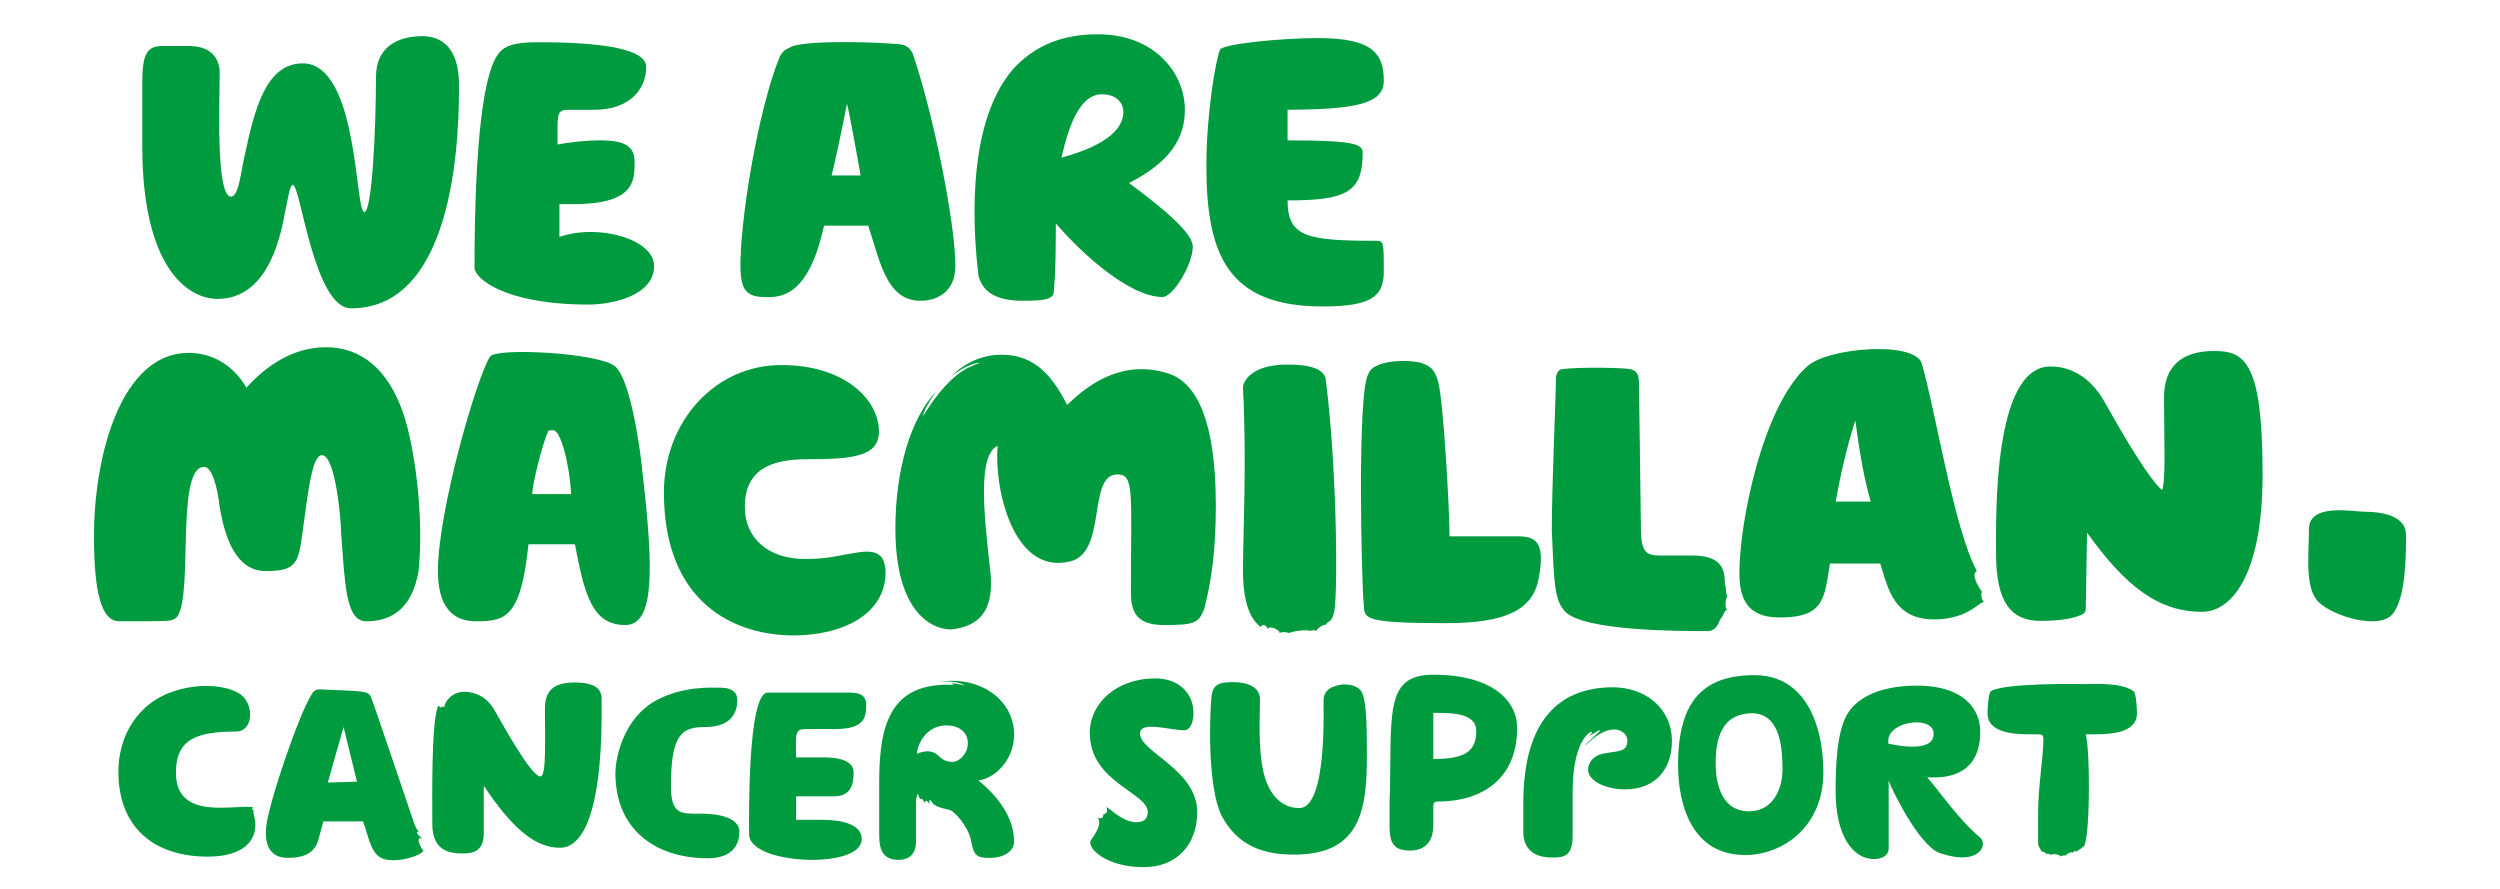 <svg version="1.1" id="macmillan" class="svg--macmillan" xmlns="http://www.w3.org/2000/svg" xmlns:xlink="http://www.w3.org/1999/xlink" x="0px" y="0px"
	 viewBox="0 0 360 128" width="360" height="128" enable-background="new 0 0 360 128" xml:space="preserve">
<path fill="#009B3E" d="M36.47,116.241c-0.353,0.292,0,0.524,0.231,0.524c-0.695,0,0.64,1.456-0.231,3.613
	c-0.938,2.223-3.734,2.979-6.531,2.979c-7.645,0-12.892-4.082-12.892-12.251c0-4.899,2.566-9.918,8.285-11.667
	c4.193-1.285,8.225-0.529,9.621,0.816c1.517,1.461,1.517,4.667-0.64,5.08c-5.891,0-8.98,0.987-8.98,5.946
	C25.333,118.282,33.849,115.777,36.47,116.241z M44.926,99.903c0.414-0.636,0.816-0.636,1.23-0.636
	c1.633,0.111,5.191,0.172,6.007,0.349c0.353,0.055,1.048,0.115,1.28,0.811c0.293,0.646,6.012,17.629,6.239,18.264
	c0.242,0.585,0.524,1.049,0.706,1.164c0.061,0.177-0.408-0.287-0.353,0c0.061,0.353,0.584,0.701,0.701,0.877
	c0.116,0.177-0.227-0.176-0.348,0c-0.353,0.227,0.231,1.396,0.584,1.749c-0.292,0.756-3.679,1.804-5.664,1.225
	c-1.865-0.58-2.097-2.797-3.029-5.423h-5.72l-0.756,2.797c-0.645,2.046-2.51,2.454-4.374,2.454c-2.278,0-3.392-1.521-3.095-4.435
	C38.566,116.009,43.001,102.881,44.926,99.903z M47.205,112.683l4.203-0.121l-1.936-7.872L47.205,112.683z M66.869,99.616
	c1.331,0,3.195,0.579,4.364,2.686c0.816,1.391,5.196,9.505,6.597,9.505c0.872,0,0.641-5.362,0.641-9.747
	c0-2.443,1.058-3.784,4.263-3.784c3.024,0,3.901,0.992,3.901,2.333v2.913c-0.111,13.067-2.561,18.556-6.007,18.556
	c-3.558,0-6.884-2.802-10.966-8.93v6.884c0,2.802-1.925,2.862-3.034,2.862c-1.693,0-4.375-0.242-4.375-4.203
	c0-3.674-0.171-14.584,0.816-16.974c0.121-0.297,0.353,0.408,0.464,0.111c0.121-0.282,0.413,0.121,0.413,0
	C64.117,100.9,65.166,99.616,66.869,99.616z M100.866,117.168c3.972,0,5.604,1.169,5.604,2.57c0,2.686-1.865,3.85-4.556,3.85
	c-7.398,0-13.294-4.021-13.294-12.246c0-2.338,1.23-7.993,5.897-10.502c3.911-2.102,8.043-1.81,9.212-1.81
	c1.865,0,2.45,0.812,2.45,1.81c0,1.4-0.584,3.85-4.606,3.85c-3.387,0-4.959,0.988-4.959,8.572
	C96.613,117.409,98.246,117.168,100.866,117.168z M122.052,99.731c1.099,0,2.681,0,2.681,1.754c0,1.744-0.181,3.497-4.435,3.497
	h-4.203c-1.633,0-1.512,0.524-1.461,4.083h4.031c0.646,0,4.254,0,4.254,2.096c0,1.109,0,3.508-2.792,3.508h-5.493v3.387h3.679
	c3.971,0,5.775,1.103,5.775,2.736c0,2.505-4.607,3.029-7.066,3.029c-4.364,0-9.152-1.22-9.152-3.729
	c0-1.518-0.292-20.36,2.682-20.36H122.052z M146.031,121.2c0,1.401-1.522,2.333-3.447,2.333c-2.046,0-2.338-0.297-2.802-2.686
	c-0.413-1.865-2.449-4.259-3.215-4.259c-2.681-0.529-2.329-1.28-2.56-1.335c-0.232-0.182-0.171,0.343-0.171,0.579
	c-0.242-0.64-0.705-0.64-0.705-0.176c-0.232-0.641-0.474-0.701-0.524-0.585c-0.05,0.182-0.353-0.403-0.413-0.7
	c-0.061-0.228-0.292,0.584-0.292,1.164v5.664c0,2.218-1.452,2.621-2.51,2.621c-2.792,0-2.792-2.274-2.792-4.082v-6.764
	c0-7.993,1.169-14.821,10.734-14.353c0.11,0-0.474-0.237-0.232-0.237c0.282,0,1.986,0.354,1.865,0.293
	c-1.865-0.928-4.435-0.403-4.324-0.403c6.249-1.225,11.39,2.389,11.39,7.523c0,3.438-2.57,6.244-5.141,6.592
	C143.571,114.547,146.031,117.642,146.031,121.2z M133.482,108.188c1.925,0,1.633,1.521,3.669,1.521
	c0.998,0,2.218-1.169,2.218-2.687c0-1.688-1.401-2.564-3.024-2.564c-3.85,0-4.556,4.374-4.213,4.082
	C132.374,108.364,133.069,108.188,133.482,108.188z M166.38,97.69c3.266,0,5.483,2.041,5.483,5.015c0,1.456-0.585,2.449-1.28,2.449
	c-2.167,0-6.42-1.401-6.42,0.474c0,2.676,8.235,5.19,8.235,11.313c0,4.606-2.862,7.928-7.711,7.928
	c-5.543,0-8.285-2.857-7.579-3.911c0.343-0.519,1.743-2.268,0.927-3.315c0.534,0.519,0.938-0.061,0.816-0.353
	c0.363-0.061,0.767-0.349,0.474-1.049c0.171-0.121,2.268,2.157,4.314,2.157c1.159,0,1.633-0.585,1.633-1.457
	c0-2.857-8.346-4.258-8.346-11.435C156.926,101.419,160.605,97.69,166.38,97.69z M190.59,100.78c0.111-1.513,1.159-1.87,2.097-2.102
	c0.998-0.293,2.983-0.111,3.497,1.164c0.645,1.577,0.645,5.372,0.645,9.394c0,7.933-1.28,13.828-10.503,13.828
	c-4.082,0-8.103-1.053-10.502-5.774c-1.864-4.083-1.683-13.355-1.391-16.803c0.11-1.22,0.463-1.809,1.391-2.102
	c0.877-0.231,5.554-0.635,5.604,2.278c0.061,1.749-0.402,7.116,0.645,11.026c0.767,2.797,2.51,4.672,5.02,4.672
	C191.226,116.362,190.53,101.364,190.59,100.78z M206.395,97.16c8.638,0,12.074,3.851,12.074,7.641
	c0,7.357-5.009,10.623-11.49,10.623c-0.523,0-0.584,0.408-0.584,0.695v2.742c0,1.517-0.524,3.618-3.377,3.618
	c-2.57,0-2.923-1.401-2.923-3.618v-2.974C200.508,103.108,199.108,97.16,206.395,97.16z M206.395,109.296
	c4.313,0,6.188-0.933,6.188-4.021c0-2.621-3.508-2.621-6.188-2.621V109.296z M219.357,115.657c0-12.196,5.412-16.687,12.892-16.687
	c4.656,0,8.506,2.979,8.506,7.761c0,3.795-2.156,6.939-6.763,6.939c-2.57,0-5.312-1.108-5.312-2.853
	c0-1.048,0.877-2.046,2.106-2.277c2.389-0.464,3.558-0.177,3.558-1.985c0-1.049-2.096-3.15-6.007,0.756
	c-0.242-0.061,2.328-2.157,2.097-2.157c-0.233-0.056-1.462,0.816-1.572,0.816c-0.071,0,0.645-0.58,0.292-0.58
	c-0.292,0-2.691,1.457-2.691,8.633v6.244c0,3.211-1.391,3.211-3.034,3.211c-3.558,0-4.071-2.339-4.071-3.624V115.657z
	 M252.659,97.221c7.408,0,9.907,7.353,9.907,13.939c0,8.175-6.118,11.964-11.248,11.964c-7.7,0-9.676-7.236-9.676-13.012
	C241.642,100.78,245.432,97.221,252.659,97.221z M247.054,109.941c0,1.805,0.353,6.885,4.788,6.885c3.668,0,4.838-3.503,4.838-6.068
	c0-3.789-0.585-8.053-4.485-8.053C248.637,102.825,247.054,105.154,247.054,109.941z M285.154,105.39
	c0,7.585-7.177,6.477-7.64,6.537c1.683,1.915,4.605,6.179,7.64,8.688c1.159,0.988-0.121,4.203-5.836,2.218
	c-3.034-1.048-7.177-9.686-7.348-10.442v9.798c0,0.937-0.877,1.517-2.107,1.517c-3.095,0-5.533-3.438-5.533-9.741
	c0-3.438,0.11-8.865,1.864-11.431c1.864-2.741,5.886-3.91,10.442-3.794C282.352,98.909,285.154,101.716,285.154,105.39z
	 M271.91,107.083c0.353,0.056,6.531,1.578,6.531-1.405c0-2.742-6.531-1.865-6.531,0.992V107.083z M300.323,105.739
	c0.695,1.693,0.695,16.449-0.413,16.217c-0.121,0.292-0.877,0.469-0.877,0.756c-0.171-0.403-0.403-0.11-0.575,0.121
	c0.051-0.292-0.887,0.061-0.997,0.403c-0.121-0.172-0.706,0-0.706,0.121c-0.171-0.353-1.219-0.464-1.562-0.232
	c0.051-0.171-0.362-0.292-0.594-0.12c0.061-0.232-0.414-0.403-0.646-0.403c0-0.232-0.464-0.701-0.464-1.114v-4.485
	c0-3.854,0.756-7.816,0.756-10.679c0-0.116,0-0.584-0.574-0.584h-0.938c-2.217,0-6.531,0-6.531-3.034
	c0-0.524,0.111-2.862,0.464-3.149c1.754-1.28,13.476-1.049,13.597-1.049c1.865,0,5.251-0.231,6.995,1.049
	c0.352,0.287,0.464,2.625,0.464,3.149c0,3.034-4.254,3.034-6.471,3.034H300.323z M346.465,76.997c0,2.902,0,9.232-1.985,11.476
	c-1.966,2.242-8.437,0.267-10.543-1.719c-2.107-1.98-1.452-6.723-1.452-10.553c0-3.825,6.33-2.505,8.175-2.505
	C342.514,73.697,346.465,74.094,346.465,76.997z M115.874,80.494c-5.1,0-8.617-2.872-8.617-7.498c0-5.423,3.83-6.864,8.94-6.864
	c6.854,0,10.371-0.474,10.371-3.982c0-4.631-4.959-9.585-14.051-9.585c-9.565,0-16.913,8.144-16.913,18.354
	c0,15.961,10.21,20.582,18.666,20.582c7.025,0,13.254-3.023,13.254-9.092c0-0.957-0.323-2.076-0.806-2.393
	c-0.948-0.801-2.228-0.64-4.143-0.317C120.662,80.016,119.22,80.494,115.874,80.494L115.874,80.494z M31.31,43.04
	c6.682,0,8.91-7.499,9.782-12.775c0.277-0.867,0.549-3.644,1.088-3.644c1.083,0,3.049,17.78,8.371,17.78
	c15.542,0,15.542-26.689,15.542-32.233c0-5.272-2.49-6.96-5.266-6.96c-3.372,0-6.687,1.416-6.687,5.871
	c0,7.227-0.545,19.458-1.684,19.458c-1.36,0-0.816-21.413-8.859-21.413c-5.327,0-6.96,6.682-8.371,13.314
	c-0.544,2.228-0.821,5.876-1.96,5.876c-2.228,0-1.628-14.191-1.628-17.83c0-1.36-0.6-3.86-4.46-3.86h-3.644
	c-2.222,0-3.044,0.816-3.044,5.272v9.187C20.49,38.313,26.905,43.04,31.31,43.04L31.31,43.04z M82.512,29.398
	c8.87,0,8.87-3.316,8.87-6.093c0-2.222-1.36-3.094-5.009-3.094c-2.228,0-4.727,0.328-6.088,0.6v-2.505c0-2.227,0.272-2.5,1.683-2.5
	h3.588c5.271,0,7.499-3.094,7.499-6.143c0-2.767-6.954-3.583-15.592-3.583c-3.588,0-4.949,0.544-5.816,1.844
	c-1.96,2.721-3.315,12.287-3.315,30.661c0,1.411,4.183,5.271,16.419,5.271c3.578,0,9.444-1.36,9.444-5.543
	c0-3.911-8.093-6.143-13.637-4.193v-4.722H82.512z M152.844,22.711c1.149-4.999,2.782-9.131,5.826-9.131
	c2.227,0,3.094,1.36,3.094,2.5C161.764,19.667,156.765,21.622,152.844,22.711L152.844,22.711z M145.89,9.941
	c-7.227,8.365-5.543,25.057-4.989,29.784c0.534,1.905,1.945,3.588,6.411,3.588c3.306,0,4.444-0.272,4.444-1.411
	c0-0.816,0.282-1.089,0.282-9.731c3.588,4.188,10.543,10.598,15.371,10.598c1.532,0,4.354-4.727,4.354-7.227
	c0-1.956-3.911-5.277-9.183-9.192c5.876-2.988,8.043-6.411,8.043-10.543c0-5.322-4.404-10.87-12.508-10.87
	C152.844,4.936,148.934,6.624,145.89,9.941L145.89,9.941z M185.411,28.859c8.315,0,10.815-1.088,10.815-6.803
	c0-1.245-0.766-1.845-10.815-1.845v-4.405c9.898-0.05,13.858-0.867,13.858-4.183c0-3.916-1.633-6.138-9.454-6.138
	c-5.554,0-13.859,0.867-14.142,1.683c-0.595,1.411-1.955,9.187-1.955,16.691c0,12.77,3.044,20.269,16.701,20.269
	c6.944,0,8.85-1.361,8.85-5c0-4.132,0-4.455-1.079-4.455C188.182,34.675,185.411,34.12,185.411,28.859L185.411,28.859z
	 M121.972,14.94c0.544,2.227,1.693,8.92,1.956,10.331h-4.173C120.016,24.394,121.438,17.712,121.972,14.94L121.972,14.94z
	 M110.884,42.768c4.728,0,6.643-5.271,7.781-10.271h6.36c1.683,4.999,2.55,10.815,7.549,10.815c2.5,0,4.999-1.411,4.999-5
	c0-6.143-3.094-21.64-6.138-30.605c-0.544-1.083-1.36-1.356-2.227-1.356c-2.772-0.272-11.964-0.595-15.008,0.272
	c-1.089,0.544-1.411,0.544-1.955,1.633c-2.51,6.139-4.999,18.919-5.544,27.557c-0.272,4.999,0,6.955,3.316,6.955H110.884z
	 M239.334,80.001c-2.237,0-3.044-0.272-3.044-4.133l-0.271-20.33c0-1.356-0.061-2.278-1.684-2.439
	c-2.127-0.216-9.132-0.216-9.726,0.162c-0.504,0.327-0.555,1.194-0.555,1.194c0,2.776-0.594,15.275-0.594,21.957
	c0.332,7.51,0.332,10.004,1.955,11.688c2.771,2.776,16.419,2.776,20.329,2.776c0.545,0,1.361,0,1.956-1.683
	c0.544-0.545,0.544-1.361,1.088-1.361c-0.544,0-0.271-1.955,0-1.955c-0.271,0-0.271-1.422-0.271-1.422
	c-0.545-0.271,1.088-4.454-4.728-4.454H239.334z M300.535,76.695c5.554,7.761,10.28,11.405,16.58,11.405
	c4.082,0,8.698-4.994,8.698-19.781c0-16.086-2.5-17.779-6.965-17.779c-4.717,0-7.227,2.232-7.227,6.692
	c0,6.088,0.271,11.682-0.262,13.315c-0.816-0.545-3.055-3.321-8.054-12.237c-2.772-5.271-6.683-5.539-8.043-5.539
	c-8.315,0-7.832,21.691-7.832,26.957c0,7.176,2.278,9.676,6.411,9.676c3.014,0,4.626-0.393,5.594-0.756
	c0.978-0.363,0.927-0.579,0.927-1.759L300.535,76.695z M178.99,82.234c0-5.271,0.554-15.819,0-26.413
	c0-0.827,1.099-3.326,6.421-3.326c3.043,0,5.543,0.544,5.543,2.499c1.693,13.652,1.693,32.511,1.089,33.383
	c-0.273,1.36-1.089,1.088-1.089,1.627c-0.262-0.267-1.411,0.6-1.411,0.872c-0.273-0.272-1.089,0-0.817,0
	c-0.544-0.272-2.499,0-3.044,0.272c0,0-0.867-0.272-1.421,0c0-0.545-1.673-1.145-1.673-0.545c-0.273-0.6-0.816-0.866-1.089-0.271
	C181.5,90.004,178.99,89.194,178.99,82.234L178.99,82.234z M35.492,55.821c-1.955-3.326-4.999-5.009-8.315-5.009
	c-9.726,0-13.643,14.735-13.643,26.417c0,8.376,1.144,12.236,3.644,12.236c6.088,0,7.499,0,7.771-0.271
	c3.316-0.816,0-21.968,4.455-21.968c1.088,0,1.905,2.776,2.232,5.82c0.811,4.733,2.494,9.188,6.632,9.188
	c4.399,0,4.732-1.084,5.327-5.821c0.811-5.865,1.36-10.865,2.771-10.865c1.956,0,2.767,9.454,2.767,11.415
	c0.55,6.683,0.55,12.503,3.594,12.503c5.321,0,6.954-3.86,7.549-7.232c0.816-8.044-0.595-18.047-2.227-22.779
	C55.822,53.039,51.912,50,46.912,50C41.903,50,37.992,53.039,35.492,55.821L35.492,55.821z M207.1,54.994
	c-0.544-1.955-1.139-2.223-2.499-2.762c-2.51-0.554-6.965-0.272-7.559,1.623c-1.633,2.504-0.988,30.228-0.655,33.321
	c0.11,1.85-0.161,2.561,11.803,2.561c8.638,0,12.498-1.905,13.365-6.36c1.089-5.599-0.595-6.148-3.095-6.148h-9.726
	C208.733,73.368,207.856,57.771,207.1,54.994L207.1,54.994z M79.685,61.959c0.983,0,2.283,4.455,2.555,9.182h-5.594
	c0-1.41,1.466-7.227,2.278-9.021C78.979,61.959,79.196,61.959,79.685,61.959L79.685,61.959z M88.6,52.772
	c-2.228-1.96-17.225-2.771-18.041-1.416c-1.961,3.1-7.499,22.285-7.499,30.878c0,6.415,3.31,7.232,5.538,7.232
	c4.183,0,6.416-0.544,7.504-11.092h6.693c1.351,7.231,2.49,11.631,7.227,11.631c4.172,0,4.172-7.504,2.499-21.957
	C92.249,65.003,90.827,54.727,88.6,52.772L88.6,52.772z M269.389,72.23c-1.139-3.911-1.683-7.771-2.227-11.682
	c-1.411,4.455-2.228,8.365-2.822,11.682H269.389z M284.669,82.234c-0.544,0.267-0.544,1.144,0.807,3.099
	c-0.262-0.322-0.262,1.084,0.282,1.361c-0.544-0.277-2.237,2.5-7.236,2.5c-5.816,0-6.633-4.455-7.771-8.044h-7.236
	c-0.807,4.999-0.807,7.771-7.228,7.771c-4.727,0-5.815-2.772-5.815-6.421c0-7.227,3.316-23.917,9.736-29.728
	c3.034-2.771,15.542-3.694,16.52-0.438C278.632,58.638,281.344,76.141,284.669,82.234L284.669,82.234z M136.98,54.183
	c1.956-1.95,4.455-3.099,7.227-3.099c4.183,0,6.954,2.228,9.464,7.227c3.367-3.316,8.366-6.632,14.786-4.455
	c3.851,1.411,6.622,6.692,6.622,18.918c0,6.144-0.544,10.604-1.683,14.948c-0.816,2.016-1.361,2.282-5.816,2.282
	c-3.911,0-4.727-1.904-4.727-4.621c0-14.564,0.534-17.064-1.956-17.064c-4.405,0-1.361,11.41-6.904,12.549
	c-8.104,1.905-10.876-10.593-10.331-16.681c-2.762,1.36-2.117,8.804-1.088,17.774c0.655,5.544-1.139,8.043-5.271,8.643
	c-1.684,0.272-8.366-0.866-8.366-14.463c0-8.639,2.228-15.865,5.866-19.781c-0.917,1.305-1.683,2.656-1.955,3.644
	c1.089-1.693,2.127-3.21,3.366-4.515c1.794-1.9,2.994-2.561,4.949-3.256C140.346,52.233,138.824,52.772,136.98,54.183z"/>
</svg>
